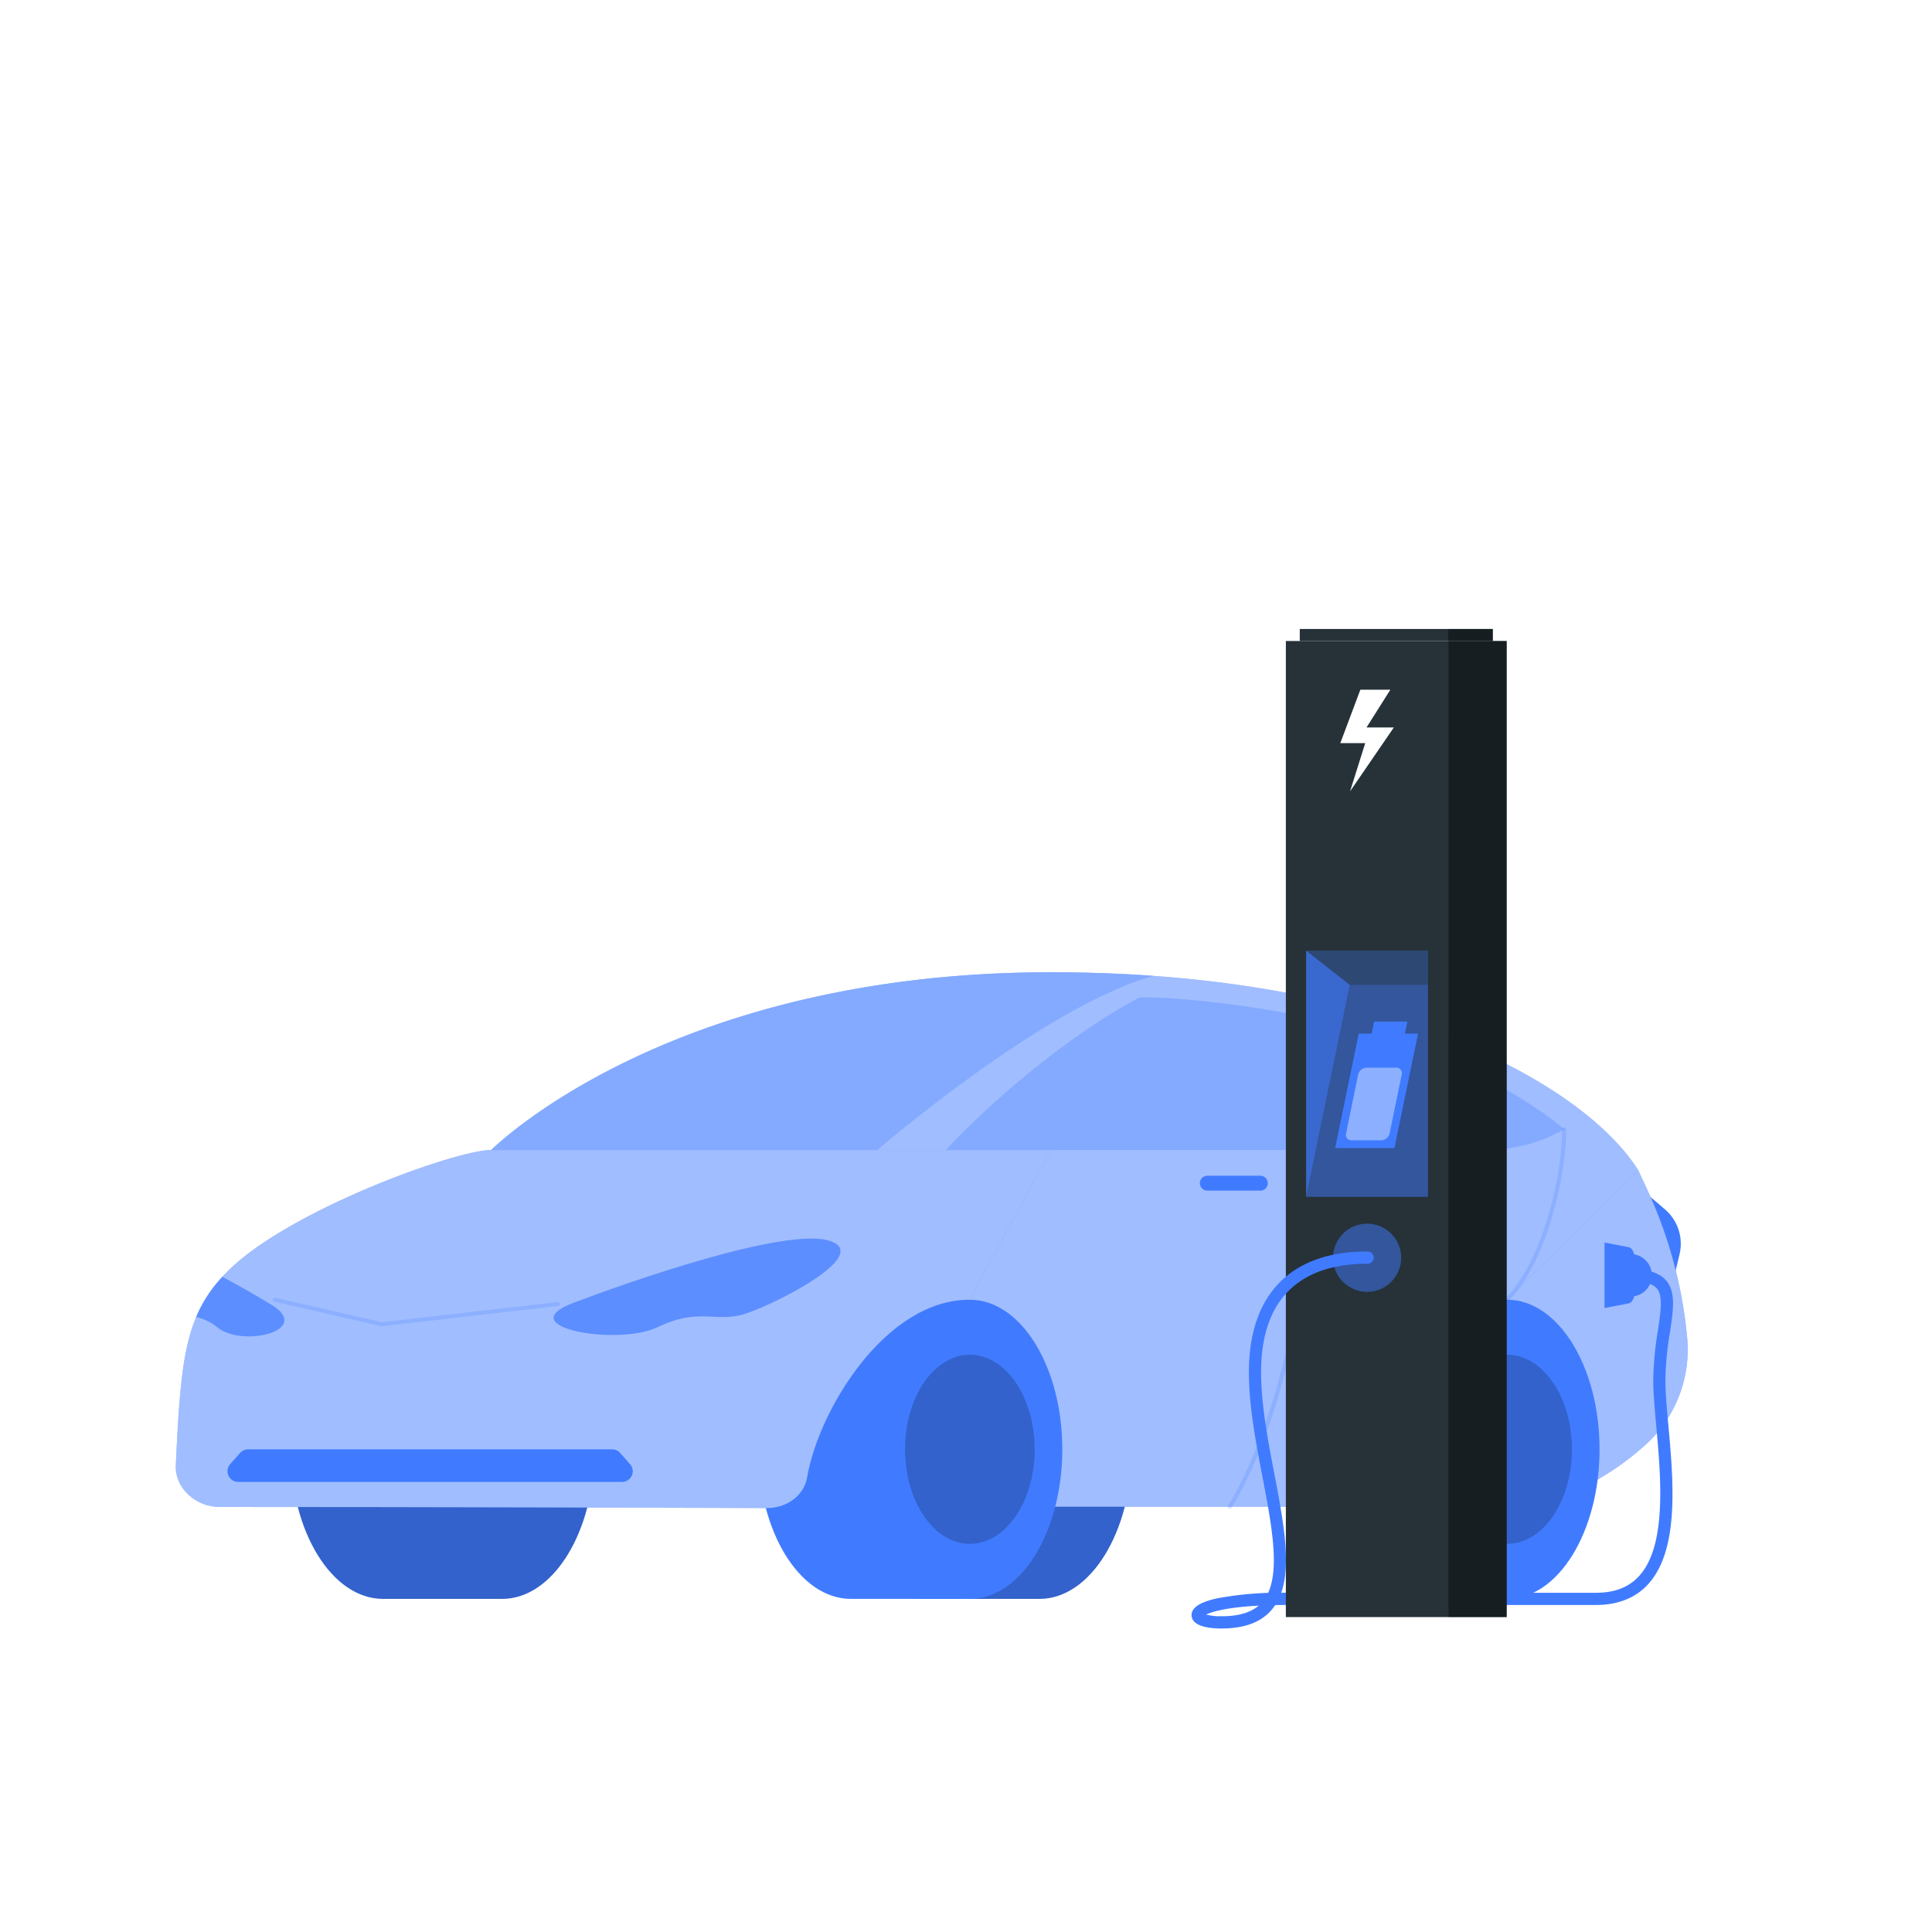 <svg class="animated" id="freepik_stories-electric-car" xmlns="http://www.w3.org/2000/svg" viewBox="0 0 500 500" version="1.1" xmlns:xlink="http://www.w3.org/1999/xlink" xmlns:svgjs="http://svgjs.com/svgjs"><style>svg#freepik_stories-electric-car:not(.animated) .animable {opacity: 0;}svg#freepik_stories-electric-car.animated #freepik--electric-car--inject-31 {animation: 6s Infinite  linear wind;animation-delay: 0s;}svg#freepik_stories-electric-car.animated #freepik--Charger--inject-31 {animation: 3s Infinite  linear wind;animation-delay: 0s;}            @keyframes wind {                0% {                    transform: rotate( 0deg );                }                25% {                    transform: rotate( 1deg );                }                75% {                    transform: rotate( -1deg );                }            }        .animator-hidden { display: none; }</style><g id="freepik--background-complete--inject-31" class="animable animator-hidden" style="transform-origin: 250px 226.81px;"><rect y="382.4" width="500" height="0.25" style="fill: rgb(235, 235, 235); transform-origin: 250px 382.525px;" id="eld5hvfi0r4hq" class="animable"></rect><rect x="104.54" y="389.21" width="33.12" height="0.25" style="fill: rgb(235, 235, 235); transform-origin: 121.1px 389.335px;" id="elz3r7efhum8j" class="animable"></rect><rect x="171.14" y="398.37" width="40.75" height="0.25" style="fill: rgb(235, 235, 235); transform-origin: 191.515px 398.495px;" id="elhpdt92ixlxc" class="animable"></rect><rect x="52.46" y="395.24" width="51.08" height="0.25" style="fill: rgb(235, 235, 235); transform-origin: 78px 395.365px;" id="el29y5wigb7r6" class="animable"></rect><rect x="356.76" y="390.89" width="93.14" height="0.25" style="fill: rgb(235, 235, 235); transform-origin: 403.33px 391.015px;" id="ely5iyyikr82o" class="animable"></rect><rect x="341.53" y="390.89" width="6.33" height="0.25" style="fill: rgb(235, 235, 235); transform-origin: 344.695px 391.015px;" id="eluw4zw11gbro" class="animable"></rect><rect x="277.21" y="395.11" width="42.23" height="0.25" style="fill: rgb(235, 235, 235); transform-origin: 298.325px 395.235px;" id="eltl8ja7epag" class="animable"></rect><path d="M237,337.8H43.91a5.71,5.71,0,0,1-5.7-5.71V60.66A5.71,5.71,0,0,1,43.91,55H237a5.71,5.71,0,0,1,5.71,5.71V332.09A5.71,5.71,0,0,1,237,337.8ZM43.91,55.2a5.46,5.46,0,0,0-5.45,5.46V332.09a5.46,5.46,0,0,0,5.45,5.46H237a5.47,5.47,0,0,0,5.46-5.46V60.66A5.47,5.47,0,0,0,237,55.2Z" style="fill: rgb(235, 235, 235); transform-origin: 140.46px 196.4px;" id="elp7ry2gb4kz" class="animable"></path><path d="M453.31,337.8H260.21a5.72,5.72,0,0,1-5.71-5.71V60.66A5.72,5.72,0,0,1,260.21,55h193.1A5.71,5.71,0,0,1,459,60.66V332.09A5.71,5.71,0,0,1,453.31,337.8ZM260.21,55.2a5.47,5.47,0,0,0-5.46,5.46V332.09a5.47,5.47,0,0,0,5.46,5.46h193.1a5.47,5.47,0,0,0,5.46-5.46V60.66a5.47,5.47,0,0,0-5.46-5.46Z" style="fill: rgb(235, 235, 235); transform-origin: 356.75px 196.4px;" id="elbyuyuadjgzr" class="animable"></path><polygon points="192.75 382.4 176.67 382.4 176.67 141 185.67 141 192.75 382.4" style="fill: rgb(230, 230, 230); transform-origin: 184.71px 261.7px;" id="elbtye64wmeva" class="animable"></polygon><path d="M184.21,149.33H169.12a8.36,8.36,0,0,1-8.33-8.33h0a8.36,8.36,0,0,1,8.33-8.33h15.09a8.36,8.36,0,0,1,8.33,8.33h0A8.36,8.36,0,0,1,184.21,149.33Z" style="fill: rgb(230, 230, 230); transform-origin: 176.665px 141px;" id="elb1jjk8cxl7n" class="animable"></path><ellipse cx="167.57" cy="141.12" rx="8.02" ry="8.94" style="fill: rgb(245, 245, 245); transform-origin: 167.57px 141.12px;" id="elp3skfjxgwr8" class="animable"></ellipse><polygon points="167.57 141.12 99.8 72.05 139.57 132.24 167.57 141.12" style="fill: rgb(245, 245, 245); transform-origin: 133.685px 106.585px;" id="el32aqt4iqzev" class="animable"></polygon><polygon points="167.57 141.12 141.63 234.34 173.87 169.8 167.57 141.12" style="fill: rgb(245, 245, 245); transform-origin: 157.75px 187.73px;" id="el07vcmveazksl" class="animable"></polygon><polygon points="167.57 141.12 261.27 116.97 189.25 121.32 167.57 141.12" style="fill: rgb(245, 245, 245); transform-origin: 214.42px 129.045px;" id="elwd7csuxgz7n" class="animable"></polygon><polygon points="333.37 382.4 319.83 382.4 319.83 158.9 327.41 158.9 333.37 382.4" style="fill: rgb(230, 230, 230); transform-origin: 326.6px 270.65px;" id="el99jna705s4i" class="animable"></polygon><path d="M326.18,165.91h-12.7a7,7,0,0,1-7-7h0a7,7,0,0,1,7-7h12.7a7,7,0,0,1,7,7h0A7,7,0,0,1,326.18,165.91Z" style="fill: rgb(230, 230, 230); transform-origin: 319.83px 158.91px;" id="el9k3c5c9xpz" class="animable"></path><ellipse cx="312.17" cy="159" rx="6.75" ry="7.52" style="fill: rgb(245, 245, 245); transform-origin: 312.17px 159px;" id="el36oiuka9kfr" class="animable"></ellipse><polygon points="312.17 159 346.1 84.96 310.74 134.32 312.17 159" style="fill: rgb(245, 245, 245); transform-origin: 328.42px 121.98px;" id="el106qk62gv3wk" class="animable"></polygon><polygon points="312.17 159 231.09 166.63 291.52 172.58 312.17 159" style="fill: rgb(245, 245, 245); transform-origin: 271.63px 165.79px;" id="el7s3e92sunw9" class="animable"></polygon><polygon points="312.17 159 359.33 225.4 334.26 170.1 312.17 159" style="fill: rgb(245, 245, 245); transform-origin: 335.75px 192.2px;" id="elvdrw7lfq31s" class="animable"></polygon><path d="M273.06,341s-48.68-24.18,2.38-53.11S337.06,310,337.06,310s8.17-47.32,50.39-23.83c32.57,18.12,26,40.6,21.33,49.93,5-6.85,17.54-17.91,41-3.64,31.83,19.41-4.38,49.93-4.38,49.93H253.15C228.64,343.64,273.06,341,273.06,341Z" style="fill: rgb(230, 230, 230); transform-origin: 354.324px 330.701px;" id="elv7b60l41yc" class="animable"></path><path d="M267,328.33s60.33-31.55-3-69.33-76.36,28.89-76.36,28.89-10.13-61.78-62.45-31.11c-40.37,23.66-32.25,53-26.44,65.18C92.56,313,77,298.58,48,317.22,8.53,342.56,53.4,382.4,53.4,382.4H291.64C322,331.8,267,328.33,267,328.33Z" style="fill: rgb(240, 240, 240); transform-origin: 166.268px 314.905px;" id="elrd65ehk4ixg" class="animable"></path><path d="M121.61,148.15c-2.72-5.48-8-9.38-13.42-9.38a9.83,9.83,0,0,0-8.07,4,9.48,9.48,0,0,0-5.93-2.28c-3.69,0-6.41,2.64-7,6.36a14,14,0,0,0-5.45-1.42c-3.69-.17-6.61,1.35-8.11,3.81a5,5,0,0,0-2.28-.71A2.78,2.78,0,0,0,68.21,152l.09.36h59.85C128.29,150.41,124.25,148.25,121.61,148.15Z" style="fill: rgb(230, 230, 230); transform-origin: 98.133px 145.564px;" id="elt5cjtpowh1" class="animable"></path><path d="M434,129.71c-2.72-5.48-8-9.38-13.41-9.38a9.82,9.82,0,0,0-8.08,4,9.53,9.53,0,0,0-5.93-2.27c-3.69,0-6.41,2.63-7.05,6.36a13.94,13.94,0,0,0-5.45-1.42c-3.69-.17-6.6,1.34-8.11,3.81a5,5,0,0,0-2.28-.71,2.77,2.77,0,0,0-3.09,3.41l.09.37h59.85C440.72,132,436.68,129.8,434,129.71Z" style="fill: rgb(245, 245, 245); transform-origin: 410.532px 127.104px;" id="el6du9e1j9rx9" class="animable"></path><path d="M287.16,206.46a8.59,8.59,0,0,0-.86-.05c-2.66-3.23-6-5.3-9.12-5.3a6.08,6.08,0,0,0-5.25,2.9c-4.85-6.28-11.12-10.36-17-10.36-4.73,0-8.33,2.66-10.34,7-2.74-2.47-5.81-3.94-8.74-3.94-5.14,0-8.34,4.56-8.4,11,0,0,0,0,0,0a18.42,18.42,0,0,0-7.89-2.47c-5.16-.29-8.88,2.34-10.42,6.61a6.68,6.68,0,0,0-3.33-1.23c-2.82-.16-4.39,2.2-3.69,5.35H300A17,17,0,0,0,287.16,206.46Z" style="fill: rgb(245, 245, 245); transform-origin: 250.977px 204.81px;" id="ell7ux1mshy2j" class="animable"></path><path d="M314.63,75.78l-.43,0a6.36,6.36,0,0,0-4.56-2.65A3,3,0,0,0,307,74.56c-2.43-3.14-5.56-5.18-8.5-5.18a5.55,5.55,0,0,0-5.16,3.49,6.8,6.8,0,0,0-4.37-2c-2.58,0-4.17,2.28-4.2,5.5h0a9.13,9.13,0,0,0-3.94-1.23,4.93,4.93,0,0,0-5.21,3.3,3.35,3.35,0,0,0-1.67-.61c-1.41-.08-2.19,1.1-1.84,2.67h48.95A8.5,8.5,0,0,0,314.63,75.78Z" style="fill: rgb(230, 230, 230); transform-origin: 296.543px 74.94px;" id="elezoru9rg3ac" class="animable"></path></g><g id="freepik--Shadow--inject-31" class="animable animator-hidden" style="transform-origin: 250px 416.24px;"><ellipse id="freepik--path--inject-31" cx="250" cy="416.24" rx="193.89" ry="11.32" style="fill: rgb(245, 245, 245); transform-origin: 250px 416.24px;" class="animable"></ellipse></g><g id="freepik--electric-car--inject-31" class="animable" style="transform-origin: 241.134px 332.7px;"><path d="M269,336.37h-30.8c-13.21,0-23.91,17.33-23.91,38.71s10.7,38.71,23.91,38.71H269c13.21,0,23.92-17.33,23.92-38.71S282.19,336.37,269,336.37Z" style="fill: rgb(64, 123, 255); transform-origin: 253.605px 375.08px;" id="elt01tk2pvjqq" class="animable"></path><g id="el3gdud30ftrm"><path d="M269,336.37h-30.8c-13.21,0-23.91,17.33-23.91,38.71s10.7,38.71,23.91,38.71H269c13.21,0,23.92-17.33,23.92-38.71S282.19,336.37,269,336.37Z" style="opacity: 0.2; transform-origin: 253.605px 375.08px;" class="animable"></path></g><path d="M129.94,336.37H99.14c-13.21,0-23.91,17.33-23.91,38.71s10.7,38.71,23.91,38.71h30.8c13.21,0,23.92-17.33,23.92-38.71S143.15,336.37,129.94,336.37Z" style="fill: rgb(64, 123, 255); transform-origin: 114.545px 375.08px;" id="el80g90uu8gg9" class="animable"></path><g id="el6sth9rojfq8"><path d="M129.94,336.37H99.14c-13.21,0-23.91,17.33-23.91,38.71s10.7,38.71,23.91,38.71h30.8c13.21,0,23.92-17.33,23.92-38.71S143.15,336.37,129.94,336.37Z" style="opacity: 0.2; transform-origin: 114.545px 375.08px;" class="animable"></path></g><path d="M423.91,307l7,6a11.7,11.7,0,0,1,3.76,11.58l-1.6,6.75Z" style="fill: rgb(64, 123, 255); transform-origin: 429.448px 319.165px;" id="elxox24ykanq" class="animable"></path><path d="M436.64,346.27h0a116.52,116.52,0,0,0-10.22-38.15L424,302.93H365.71l30.23,87h0a69.31,69.31,0,0,0,28.75-15l.7-.6A33.22,33.22,0,0,0,436.64,346.27Z" style="fill: rgb(64, 123, 255); transform-origin: 401.244px 346.43px;" id="elhnckmurdg5f" class="animable"></path><g id="elhgvaf6vp28v"><path d="M436.64,346.27h0a116.52,116.52,0,0,0-10.22-38.15L424,302.93H365.71l30.23,87h0a69.31,69.31,0,0,0,28.75-15l.7-.6A33.22,33.22,0,0,0,436.64,346.27Z" style="fill: rgb(255, 255, 255); opacity: 0.5; transform-origin: 401.244px 346.43px;" class="animable"></path></g><path d="M359.24,413.79c-13.21,0-23.92-17.33-23.92-38.71s10.71-38.71,23.92-38.71h30.69v77.42Z" style="fill: rgb(64, 123, 255); transform-origin: 362.625px 375.08px;" id="elqv17w19ux8" class="animable"></path><ellipse cx="390.04" cy="375.08" rx="23.92" ry="38.71" style="fill: rgb(64, 123, 255); transform-origin: 390.04px 375.08px;" id="el2bqode5vgm7" class="animable"></ellipse><g id="elglovmqzw19l"><ellipse cx="390.04" cy="375.08" rx="16.78" ry="24.48" style="opacity: 0.2; transform-origin: 390.04px 375.08px;" class="animable"></ellipse></g><path d="M184.64,389.93l-57.52-92.31s45.51-46,144.91-46c86.06,0,137.6,28.42,152,51.32l-34.1,33.44c-33,0-32.82,35-37.35,49.75a5.41,5.41,0,0,1-5.21,3.81H184.64" style="fill: rgb(64, 123, 255); transform-origin: 275.575px 320.78px;" id="el49nupgs2nbr" class="animable"></path><g id="elwhg7bw6zyq"><path d="M184.64,389.93l-57.52-92.31s45.51-46,144.91-46c86.06,0,137.6,28.42,152,51.32l-34.1,33.44c-33,0-32.82,35-37.35,49.75a5.41,5.41,0,0,1-5.21,3.81H184.64" style="fill: rgb(255, 255, 255); opacity: 0.5; transform-origin: 275.575px 320.78px;" class="animable"></path></g><path d="M220.2,413.79c-13.21,0-23.92-17.33-23.92-38.71S207,336.37,220.2,336.37h30.69v77.42Z" style="fill: rgb(64, 123, 255); transform-origin: 223.585px 375.08px;" id="elvq74loyj9qb" class="animable"></path><ellipse cx="251" cy="375.08" rx="23.92" ry="38.71" style="fill: rgb(64, 123, 255); transform-origin: 251px 375.08px;" id="eld9oviuw8rhq" class="animable"></ellipse><g id="el8m2xr9513ji"><ellipse cx="251" cy="375.08" rx="16.78" ry="24.48" style="opacity: 0.2; transform-origin: 251px 375.08px;" class="animable"></ellipse></g><path d="M208.89,382.31c2.93-17.3,20.18-45.94,42-45.94L272,297.62H127.12c-9.24,0-52.44,15.61-68.17,31.34-11,11-12.15,22.09-13.45,50.29C45.24,385,50.53,390,56.89,390c53.46,0,118.16.21,141.71.28C203.8,390.25,208.11,386.94,208.89,382.31Z" style="fill: rgb(64, 123, 255); transform-origin: 158.745px 343.95px;" id="el4s8aekiq6d2" class="animable"></path><g id="elvt2ldrher6"><path d="M208.89,382.31c2.93-17.3,20.18-45.94,42-45.94L272,297.62H127.12c-9.24,0-52.44,15.61-68.17,31.34-11,11-12.15,22.09-13.45,50.29C45.24,385,50.53,390,56.89,390c53.46,0,118.16.21,141.71.28C203.8,390.25,208.11,386.94,208.89,382.31Z" style="fill: rgb(255, 255, 255); opacity: 0.5; transform-origin: 158.745px 343.95px;" class="animable"></path></g><g id="el9rx6insjhee"><path d="M272,251.61c-98.79,0-143.87,45.3-144.89,46h99.94s43-37.15,71.47-45.06Q285.89,251.63,272,251.61Z" style="fill: rgb(64, 123, 255); opacity: 0.3; transform-origin: 212.815px 274.61px;" class="animable"></path></g><g id="el6stbkk0vqwu"><path d="M148.42,337.16c13.71-5.2,55.12-19.79,66.41-16s-16.05,17.33-22.94,19.13-11.4-1.81-21.71,3.18S131.81,343.44,148.42,337.16Z" style="fill: rgb(64, 123, 255); opacity: 0.7; transform-origin: 180.404px 333.02px;" class="animable"></path></g><g id="elp6kjwyu2o7l"><path d="M318.26,390.45a.55.55,0,0,1-.3-.09.53.53,0,0,1-.14-.73c.21-.3,20.47-30.81,20.47-92a.53.53,0,0,1,.53-.53.52.52,0,0,1,.52.53c0,61.56-20.44,92.3-20.65,92.6A.51.51,0,0,1,318.26,390.45Z" style="fill: rgb(64, 123, 255); opacity: 0.2; transform-origin: 328.536px 343.775px;" class="animable"></path></g><g id="elvf2reczms69"><path d="M98.74,343.22h-.11L71.1,336.88a.52.52,0,1,1,.24-1l27.43,6.3L144.14,337a.52.52,0,1,1,.12,1L98.8,343.22Z" style="fill: rgb(64, 123, 255); opacity: 0.2; transform-origin: 107.737px 339.531px;" class="animable"></path></g><g id="elw1np8wmjdp"><path d="M389.93,336.9a.51.51,0,0,1-.38-.16.53.53,0,0,1,0-.75c9.61-9.43,14.74-31.45,14.74-43.72a.52.52,0,0,1,.52-.53.53.53,0,0,1,.53.53c0,12.46-5.23,34.85-15.05,44.48A.55.55,0,0,1,389.93,336.9Z" style="fill: rgb(64, 123, 255); opacity: 0.2; transform-origin: 397.367px 314.32px;" class="animable"></path></g><path d="M312.46,308.14h13.71a1.94,1.94,0,0,0,1.93-1.93h0a1.94,1.94,0,0,0-1.93-1.93H312.46a1.94,1.94,0,0,0-1.93,1.93h0A1.94,1.94,0,0,0,312.46,308.14Z" style="fill: rgb(64, 123, 255); transform-origin: 319.315px 306.21px;" id="elo37zzf0nu88" class="animable"></path><path d="M372.61,308.14h13.7a1.94,1.94,0,0,0,1.94-1.93h0a1.94,1.94,0,0,0-1.94-1.93h-13.7a1.94,1.94,0,0,0-1.93,1.93h0A1.94,1.94,0,0,0,372.61,308.14Z" style="fill: rgb(64, 123, 255); transform-origin: 379.465px 306.21px;" id="el3f2x6otqhh5" class="animable"></path><g id="el9dnvre8yrjn"><path d="M70.24,337.67c-2.82-1.72-7.45-4.44-12.69-7.23a34.69,34.69,0,0,0-6.78,10.4,13.59,13.59,0,0,1,5.64,2.8C63.09,348.78,81,344.23,70.24,337.67Z" style="fill: rgb(64, 123, 255); opacity: 0.7; transform-origin: 62.187px 338.149px;" class="animable"></path></g><g id="elx8xibw6ohn"><path d="M244.76,297.62H384.44a41.46,41.46,0,0,0,20.38-5.35h0s-22.6-20.54-68.11-29.39c-18.7-3.64-36.43-5.05-41.88-4.7C281.83,265,261.92,279.44,244.76,297.62Z" style="fill: rgb(64, 123, 255); opacity: 0.3; transform-origin: 324.79px 277.874px;" class="animable"></path></g><path d="M161,383.52H61.66a2.77,2.77,0,0,1-2.08-4.61l2.57-2.9a2.79,2.79,0,0,1,2.08-.93h94.18a2.77,2.77,0,0,1,2.07.93l2.57,2.9A2.77,2.77,0,0,1,161,383.52Z" style="fill: rgb(64, 123, 255); transform-origin: 111.315px 379.3px;" id="el4i5a4jctjon" class="animable"></path><path d="M421.5,337.32l-6.25,1.2V321.57l6.25,1.2c.85.17,1.49,1.31,1.49,2.67v9.21C423,336,422.35,337.15,421.5,337.32Z" style="fill: rgb(64, 123, 255); transform-origin: 419.12px 330.045px;" id="el2e6xd2b0836" class="animable"></path></g><g id="freepik--Charger--inject-31" class="animable" style="transform-origin: 370.678px 292.115px;"><path d="M316.09,421.45c-5,0-7.71-1.24-7.71-3.48,0-1.91,2.13-3.32,6.52-4.3a87,87,0,0,1,17.88-1.46H413c4.88,0,8.54-1.42,11.21-4.35,7.23-7.91,5.61-25.73,4.43-38.73-.4-4.42-.78-8.6-.78-11.85a84.93,84.93,0,0,1,1.2-12.92c.75-5.05,1.34-9-.27-10.91-1.06-1.23-3.27-1.82-6.77-1.82v-3.17c4.54,0,7.45.93,9.16,2.92,2.57,3,1.88,7.6,1,13.44A81.79,81.79,0,0,0,431,357.28c0,3.11.37,7.21.77,11.56,1.3,14.35,2.92,32.21-5.24,41.16-3.26,3.56-7.82,5.37-13.55,5.37H332.78c-12.95,0-18.71,1.52-20.62,2.47a13.93,13.93,0,0,0,3.93.45Z" style="fill: rgb(64, 123, 255); transform-origin: 370.678px 374.955px;" id="elufx0453qjl7" class="animable"></path><path d="M422,324.55v11a5.5,5.5,0,0,0,0-11Z" style="fill: rgb(64, 123, 255); transform-origin: 424.75px 330.05px;" id="elxd7ra1pkmr" class="animable"></path><rect x="332.78" y="165.89" width="42.02" height="252.61" style="fill: rgb(38, 50, 56); transform-origin: 353.79px 292.195px;" id="elu0t8tutbetn" class="animable"></rect><rect x="336.38" y="162.78" width="49.96" height="3.11" style="fill: rgb(38, 50, 56); transform-origin: 361.36px 164.335px;" id="eldwm7fq5ikn" class="animable"></rect><g id="el7zbsi8v8924"><rect x="374.81" y="162.78" width="11.53" height="3.11" style="opacity: 0.4; transform-origin: 380.575px 164.335px;" class="animable"></rect></g><polygon points="360.72 188.27 353.65 188.27 359.83 178.49 352.06 178.49 346.87 192.32 353.32 192.32 349.39 204.81 360.72 188.27" style="fill: rgb(255, 255, 255); transform-origin: 353.795px 191.65px;" id="el1hgklvd68p8" class="animable"></polygon><g id="elwecp21b8ye"><circle cx="353.8" cy="325.51" r="8.83" style="fill: rgb(64, 123, 255); opacity: 0.5; transform-origin: 353.8px 325.51px; transform: rotate(-45deg);" class="animable"></circle></g><path d="M316.09,421.45a1.58,1.58,0,1,1,0-3.16c5.09,0,8.6-1.26,10.74-3.85,4.92-5.95,2.47-18.75-.12-32.31-1.72-9-3.5-18.31-3.5-27,0-20.14,10.86-31.24,30.58-31.24a1.59,1.59,0,1,1,0,3.17c-12.51,0-27.42,4.87-27.42,28.07,0,8.35,1.75,17.51,3.44,26.37,2.74,14.31,5.32,27.82-.54,34.91C326.49,419.81,322.18,421.45,316.09,421.45Z" style="fill: rgb(64, 123, 255); transform-origin: 335.008px 372.668px;" id="ele6gcg9b2njq" class="animable"></path><g id="elkjebt8iwlgj"><rect x="338.03" y="246.01" width="31.54" height="63.74" style="fill: rgb(64, 123, 255); opacity: 0.5; transform-origin: 353.8px 277.88px;" class="animable"></rect></g><g id="elspb6v5zicas"><polygon points="338.02 246.01 338.02 309.75 349.32 254.88 338.02 246.01" style="fill: rgb(64, 123, 255); opacity: 0.5; transform-origin: 343.67px 277.88px;" class="animable"></polygon></g><polygon points="363.58 267.5 364.22 264.39 355.61 264.39 354.97 267.5 351.64 267.5 345.54 297.12 360.89 297.12 366.99 267.5 363.58 267.5" style="fill: rgb(64, 123, 255); transform-origin: 356.265px 280.755px;" id="el4qqc9gyetty" class="animable"></polygon><g id="elnp9chkarj7"><path d="M362.78,278l-3.14,15.26a2.31,2.31,0,0,1-2.27,1.85h-7.66a1.39,1.39,0,0,1-1.37-1.68l3.14-15.26a2.31,2.31,0,0,1,2.27-1.85h7.66A1.39,1.39,0,0,1,362.78,278Z" style="fill: rgb(255, 255, 255); opacity: 0.4; transform-origin: 355.56px 285.715px;" class="animable"></path></g><g id="el9vrkzuc49cs"><polygon points="338.02 246.01 369.56 246 369.56 254.88 349.32 254.88 338.02 246.01" style="fill: rgb(38, 50, 56); opacity: 0.4; transform-origin: 353.79px 250.44px;" class="animable"></polygon></g><g id="elz1i9edx7p2r"><rect x="374.81" y="165.89" width="15.12" height="252.61" style="fill: rgb(38, 50, 56); transform-origin: 382.37px 292.195px; transform: rotate(180deg);" class="animable"></rect></g><g id="el8a1myrz4ltk"><rect x="374.81" y="165.89" width="15.12" height="252.61" style="opacity: 0.4; transform-origin: 382.37px 292.195px; transform: rotate(180deg);" class="animable"></rect></g></g><defs>     <filter id="active" height="200%">         <feMorphology in="SourceAlpha" result="DILATED" operator="dilate" radius="2"></feMorphology>                <feFlood flood-color="#32DFEC" flood-opacity="1" result="PINK"></feFlood>        <feComposite in="PINK" in2="DILATED" operator="in" result="OUTLINE"></feComposite>        <feMerge>            <feMergeNode in="OUTLINE"></feMergeNode>            <feMergeNode in="SourceGraphic"></feMergeNode>        </feMerge>    </filter>    <filter id="hover" height="200%">        <feMorphology in="SourceAlpha" result="DILATED" operator="dilate" radius="2"></feMorphology>                <feFlood flood-color="#ff0000" flood-opacity="0.5" result="PINK"></feFlood>        <feComposite in="PINK" in2="DILATED" operator="in" result="OUTLINE"></feComposite>        <feMerge>            <feMergeNode in="OUTLINE"></feMergeNode>            <feMergeNode in="SourceGraphic"></feMergeNode>        </feMerge>            <feColorMatrix type="matrix" values="0   0   0   0   0                0   1   0   0   0                0   0   0   0   0                0   0   0   1   0 "></feColorMatrix>    </filter></defs></svg>